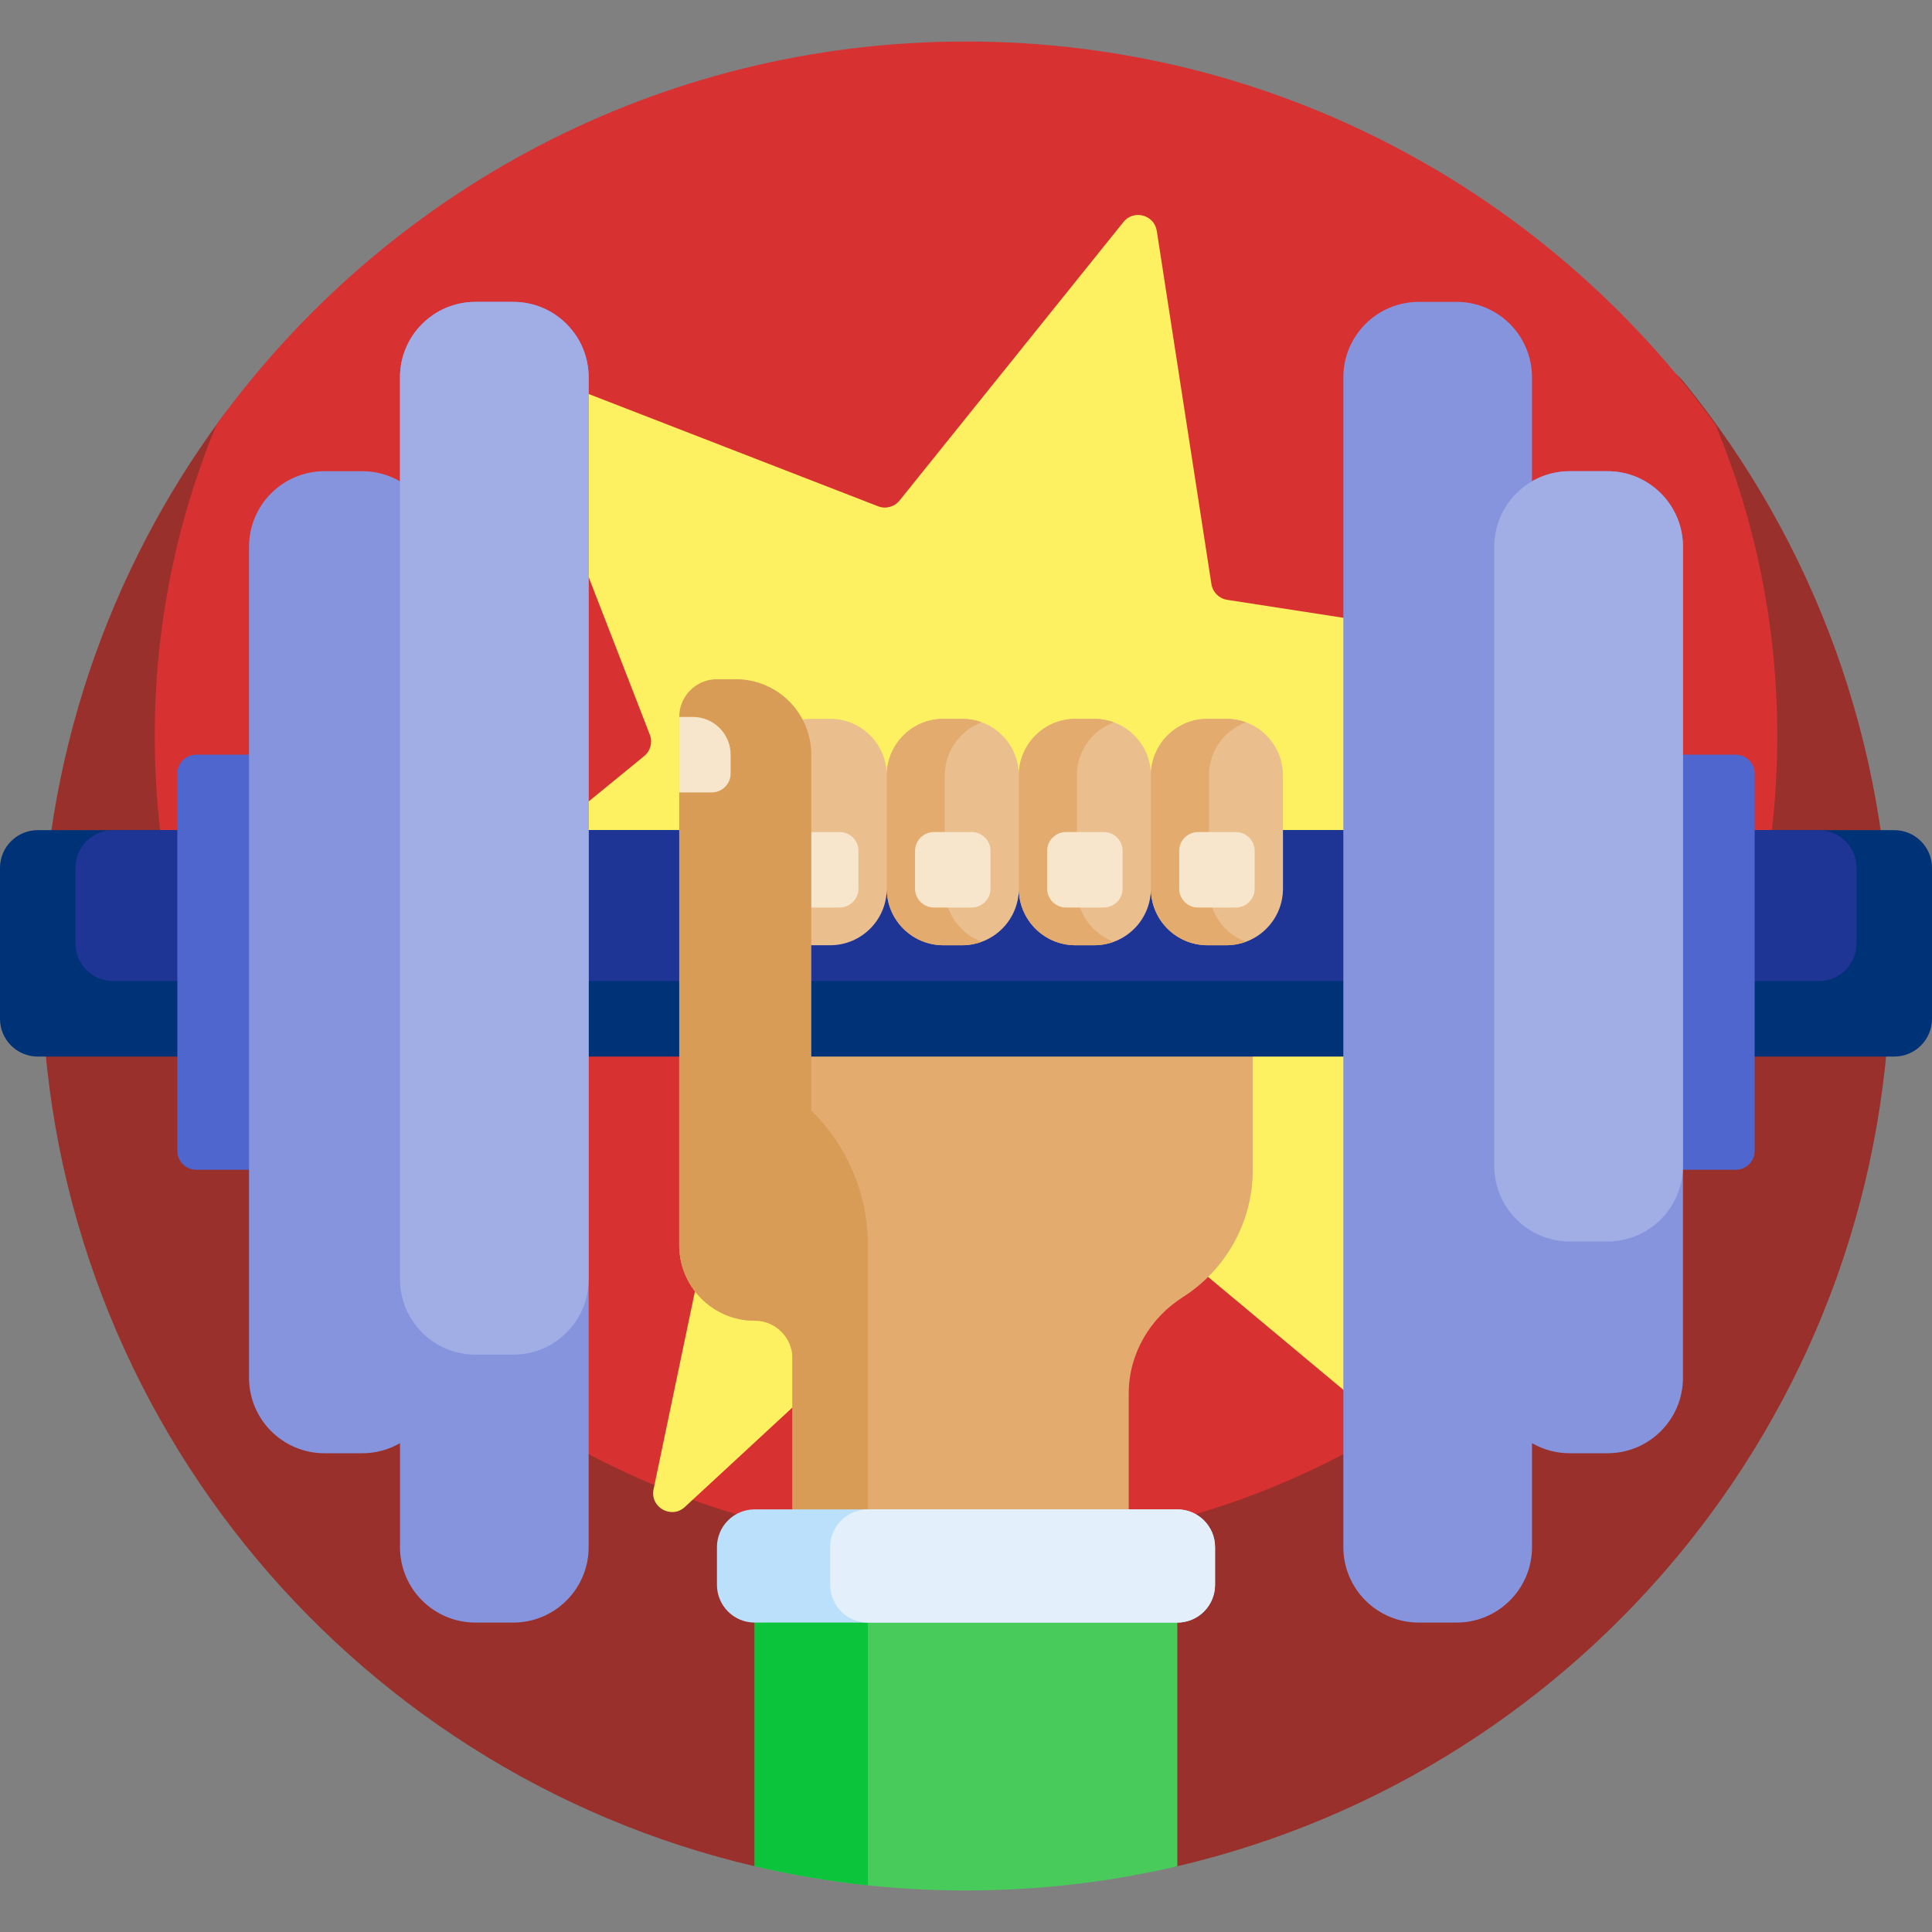 <svg id="Capa_1" enable-background="new 0 0 512 512" height="512" viewBox="0 0 512 512" width="512" xmlns="http://www.w3.org/2000/svg"><rect x="0" y="0" width="512" height="512" fill="#808080" stroke="none"/><g><path d="m421.697 99.625c7.186-6.601 18.502-5.823 24.653 1.75 34.066 41.942 54.495 95.464 54.649 153.963.307 116.438-80.614 214.029-189.29 239.299-1.039.242-2.118.239-3.16.011-16.928-3.698-34.511-5.648-52.549-5.648-17.956 0-35.461 1.932-52.318 5.599-1.194.26-2.432.264-3.622-.014-108.354-25.307-189.06-122.521-189.06-238.585 0-54.448 17.761-104.748 47.806-145.421 9.145-12.38 26.902-14.283 38.645-4.333 42.804 36.266 98.31 58.035 159.079 57.907 63.688-.136 121.67-24.571 165.167-64.528z" fill="#99302b"/><path d="m471 195c0 118.741-96.259 215-215 215s-215-96.259-215-215c0-29.224 5.831-57.087 16.392-82.488 44.511-61.501 116.887-101.512 198.608-101.512s154.097 40.011 198.608 101.512c10.561 25.401 16.392 53.264 16.392 82.488z" fill="#d73131"/><path d="m325.217 158.96 96.618 14.947c3.714.575 5.49 4.887 3.258 7.911l-63.964 86.653c-.727.985-1.068 2.203-.957 3.422l8.734 96.071c.403 4.438-4.762 7.147-8.184 4.291l-75.427-62.962c-1.929-1.611-4.754-1.539-6.599.168l-97.204 89.908c-3.575 3.306-9.286.072-8.289-4.694l22.359-106.957c.5-2.394-.804-4.798-3.084-5.684l-74.485-28.931c-3.57-1.387-4.32-6.108-1.354-8.532l54.073-44.198c1.676-1.37 2.28-3.662 1.497-5.68l-34.263-88.307c-1.572-4.052 2.418-8.042 6.47-6.47l88.278 34.251c2.032.788 4.34.17 5.706-1.529l59.325-73.802c2.723-3.388 8.174-1.927 8.838 2.368l14.476 93.577c.334 2.156 2.024 3.846 4.178 4.179z" fill="#fdf061"/><path d="m332 270v40c0 14.199-7.398 26.669-18.549 33.768-8.792 5.597-14.326 15.098-14.326 25.521v100.711h-89.125v-120h-10c-11.046 0-20-8.954-20-20v-60z" fill="#e3ac6e"/><path d="m502 280h-492c-5.523 0-10-4.477-10-10v-40c0-5.523 4.477-10 10-10h492c5.523 0 10 4.477 10 10v40c0 5.523-4.477 10-10 10z" fill="#003278"/><path d="m482 260h-452c-5.523 0-10-4.477-10-10v-20c0-5.523 4.477-10 10-10h452c5.523 0 10 4.477 10 10v20c0 5.523-4.477 10-10 10z" fill="#1f3595"/><path d="m80 310h-28c-2.761 0-5-2.239-5-5v-100c0-2.761 2.239-5 5-5h28c2.761 0 5 2.239 5 5v100c0 2.761-2.239 5-5 5zm347-105v100c0 2.761 2.239 5 5 5h28c2.761 0 5-2.239 5-5v-100c0-2.761-2.239-5-5-5h-28c-2.761 0-5 2.239-5 5z" fill="#4f66cf"/><path d="m156 100v310c0 11.046-8.954 20-20 20h-10c-11.046 0-20-8.954-20-20v-27.548c-2.942 1.702-6.357 2.676-10 2.676h-10c-11.046 0-20-8.954-20-20v-220.256c0-11.046 8.954-20 20-20h10c3.643 0 7.058.974 10 2.676v-27.548c0-11.046 8.954-20 20-20h10c11.046 0 20 8.954 20 20zm270 24.872h-10c-3.643 0-7.058.974-10 2.676v-27.548c0-11.046-8.954-20-20-20h-10c-11.046 0-20 8.954-20 20v310c0 11.046 8.954 20 20 20h10c11.046 0 20-8.954 20-20v-27.548c2.942 1.702 6.357 2.676 10 2.676h10c11.046 0 20-8.954 20-20v-220.256c0-11.046-8.954-20-20-20z" fill="#8694dd"/><path d="m136 359h-10c-11.046 0-20-8.954-20-20v-239c0-11.046 8.954-20 20-20h10c11.046 0 20 8.954 20 20v239c0 11.046-8.954 20-20 20zm260-214.128v164.128c0 11.046 8.954 20 20 20h10c11.046 0 20-8.954 20-20v-164.128c0-11.046-8.954-20-20-20h-10c-11.046 0-20 8.954-20 20z" fill="#a1ade5"/><path d="m340 205.5v30c0 8.284-6.716 15-15 15h-5c-8.284 0-15-6.716-15-15 0 8.284-6.716 15-15 15h-5c-8.284 0-15-6.716-15-15 0 8.284-6.716 15-15 15h-5c-8.284 0-15-6.716-15-15 0 8.284-6.716 15-15 15h-5c-8.284 0-15-6.716-15-15v-30c0-8.284 6.716-15 15-15h5c8.284 0 15 6.716 15 15 0-8.284 6.716-15 15-15h5c8.284 0 15 6.716 15 15 0-8.284 6.716-15 15-15h5c8.284 0 15 6.716 15 15 0-8.284 6.716-15 15-15h5c8.284 0 15 6.716 15 15z" fill="#eabe8d"/><path d="m260.188 249.579c-1.617.596-3.364.921-5.188.921h-5c-8.284 0-15-6.716-15-15v-30c0-8.284 6.716-15 15-15h5c1.823 0 3.571.325 5.188.921-5.728 2.111-9.813 7.618-9.813 14.079v30c0 6.461 4.085 11.967 9.813 14.079zm25.187-14.079v-30c0-6.461 4.085-11.967 9.813-14.079-1.617-.596-3.364-.921-5.188-.921h-5c-8.284 0-15 6.716-15 15v30c0 8.284 6.716 15 15 15h5c1.823 0 3.571-.325 5.188-.921-5.728-2.112-9.813-7.618-9.813-14.079zm34.998 0v-30c0-6.461 4.085-11.967 9.813-14.079-1.617-.596-3.364-.921-5.188-.921h-5c-8.284 0-15 6.716-15 15v30c0 8.284 6.716 15 15 15h5c1.823 0 3.571-.325 5.188-.921-5.728-2.112-9.813-7.618-9.813-14.079z" fill="#e3ac6e"/><path d="m262.5 225.5v10c0 2.761-2.239 5-5 5h-10c-2.761 0-5-2.239-5-5v-10c0-2.761 2.239-5 5-5h10c2.761 0 5 2.239 5 5zm-40-5h-10c-2.761 0-5 2.239-5 5v10c0 2.761 2.239 5 5 5h10c2.761 0 5-2.239 5-5v-10c0-2.761-2.239-5-5-5zm70 0h-10c-2.761 0-5 2.239-5 5v10c0 2.761 2.239 5 5 5h10c2.761 0 5-2.239 5-5v-10c0-2.761-2.239-5-5-5zm35 0h-10c-2.761 0-5 2.239-5 5v10c0 2.761 2.239 5 5 5h10c2.761 0 5-2.239 5-5v-10c0-2.761-2.239-5-5-5z" fill="#f8e6cc"/><path d="m230 330v130h-20v-100c0-5.523-4.477-10-10-10-11.046 0-20-8.954-20-20v-140c0-5.523 4.477-10 10-10h5c11.046 0 20 8.954 20 20v94.293c9.257 9.075 15 21.72 15 35.707z" fill="#d89c56"/><path d="m188.625 210h-8.625v-20h3.625c5.523 0 10 4.477 10 10v5c0 2.761-2.239 5-5 5z" fill="#f8e6cc"/><path d="m312 420v74.571c-17.985 4.205-36.733 6.429-56 6.429s-38.015-2.224-56-6.429v-74.571c0-5.523 4.477-10 10-10h92c5.523 0 10 4.477 10 10z" fill="#49cb5c"/><path d="m230 420v79.636c-10.2-1.076-20.213-2.778-30-5.066v-74.57c0-5.523 4.477-10 10-10h10c5.523 0 10 4.477 10 10z" fill="#0cc33c"/><path d="m190 420v-10c0-5.523 4.477-10 10-10h112c5.523 0 10 4.477 10 10v10c0 5.523-4.477 10-10 10h-112c-5.523 0-10-4.477-10-10z" fill="#bbe0fb"/><path d="m220 420v-10c0-5.523 4.477-10 10-10h82c5.523 0 10 4.477 10 10v10c0 5.523-4.477 10-10 10h-82c-5.523 0-10-4.477-10-10z" fill="#e3f0fb"/></g></svg>